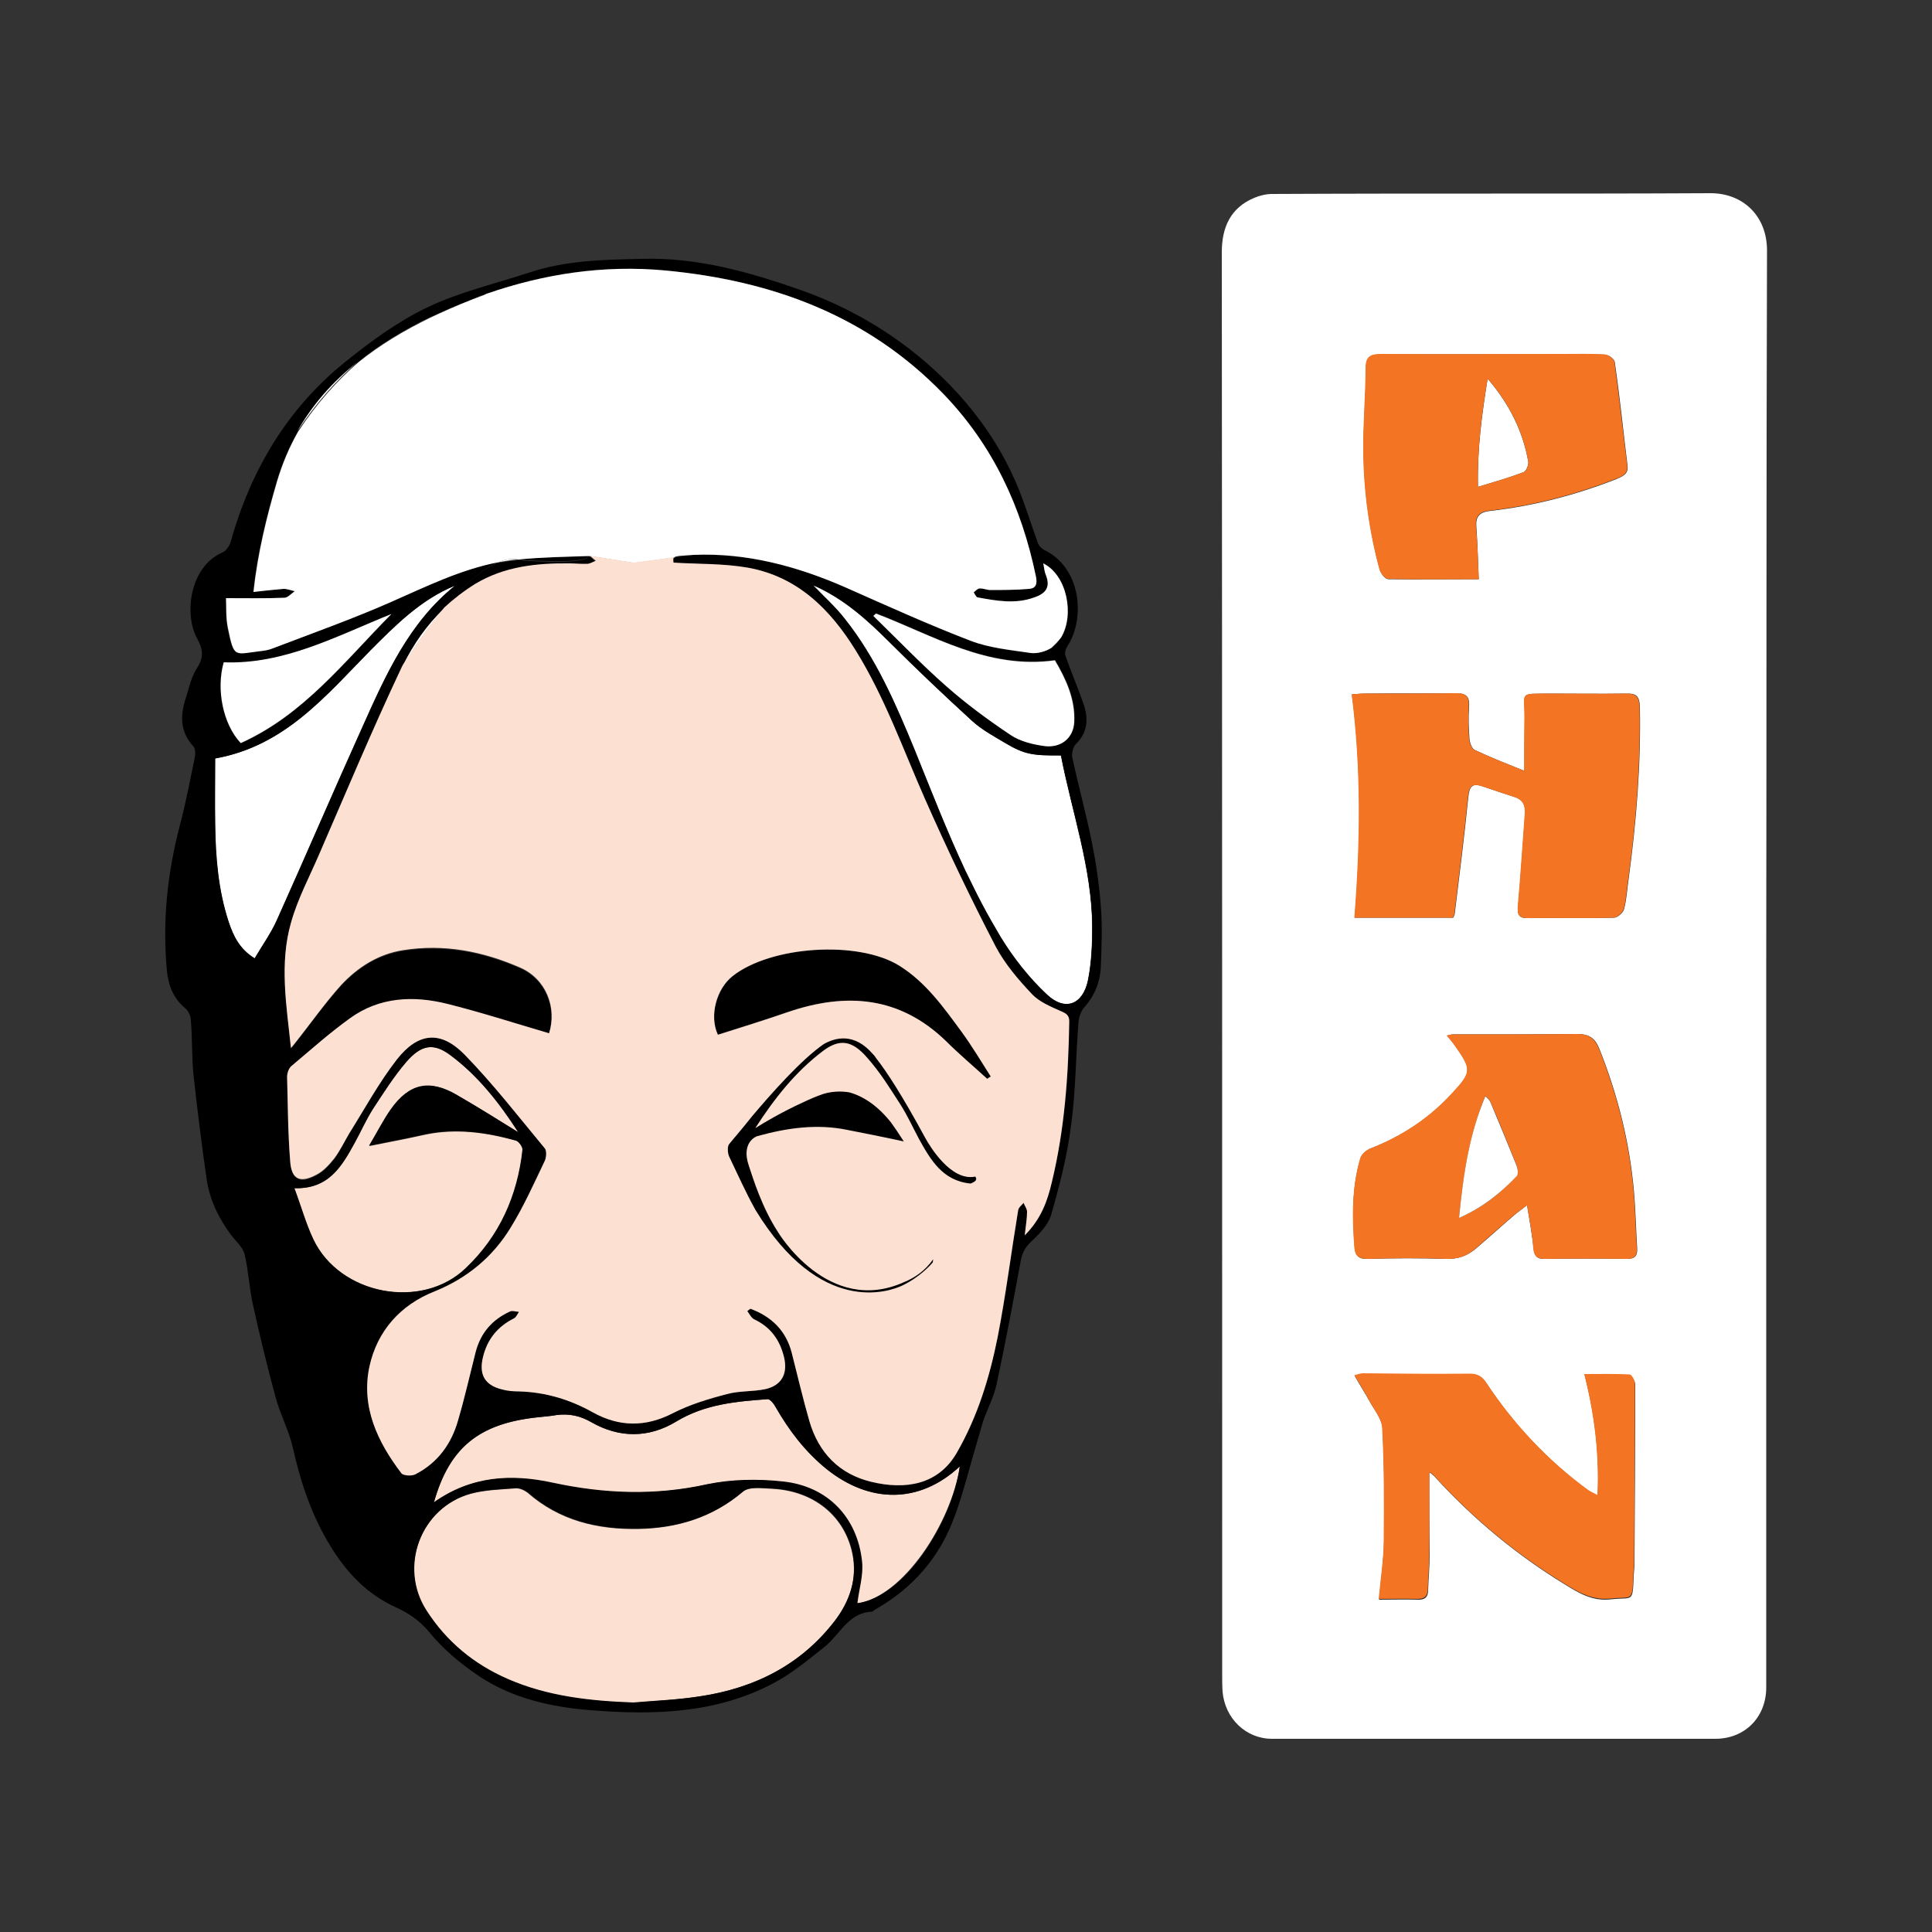 <?xml version="1.0" encoding="utf-8"?>
<!-- Generator: Adobe Illustrator 23.0.0, SVG Export Plug-In . SVG Version: 6.00 Build 0)  -->
<svg version="1.1" id="Layer_1" xmlns="http://www.w3.org/2000/svg" xmlns:xlink="http://www.w3.org/1999/xlink" x="0px" y="0px"
	 viewBox="0 0 50 50" style="enable-background:new 0 0 50 50;" xml:space="preserve">
<rect x="0" y="0" width="50" height="50" fill="#333333" stroke="none"/>
<style type="text/css">
	.st0{fill-rule:evenodd;clip-rule:evenodd;fill:#FFFFFF;}
	.st1{fill-rule:evenodd;clip-rule:evenodd;fill:#F37422;}
	.st2{fill-rule:evenodd;clip-rule:evenodd;fill:#FCE0D2;}
	.st3{fill:none;}
	.st4{fill:#FFFFFF;}
	.st5{fill-rule:evenodd;clip-rule:evenodd;}
</style>
<g>
	<path class="st0" d="M45.71,25.04c0,6.21,0,12.42,0,18.63c0,0.77-0.55,1.33-1.32,1.33c-3.83,0-7.65,0-11.47,0
		c-0.68,0-1.22-0.53-1.28-1.22c-0.01-0.15-0.01-0.3-0.01-0.45c0-12.27,0-24.54-0.01-36.8c0-0.64,0.22-1.15,0.84-1.41
		c0.14-0.06,0.31-0.1,0.46-0.1C36.71,5,40.49,5.02,44.27,5c0.84,0,1.46,0.59,1.46,1.48C45.71,12.67,45.72,18.86,45.71,25.04
		C45.71,25.04,45.71,25.04,45.71,25.04z M39.45,19.95c-0.47-0.19-0.88-0.35-1.28-0.54c-0.08-0.03-0.13-0.19-0.14-0.29
		c-0.02-0.27-0.03-0.55-0.01-0.83c0.02-0.27-0.08-0.35-0.34-0.35c-0.79,0.01-1.58,0-2.36,0.01c-0.1,0-0.2,0.01-0.33,0.02
		c0.25,1.94,0.23,3.85,0.07,5.78c0.88,0,1.71,0,2.55,0c0.02-0.05,0.04-0.08,0.04-0.11c0.12-1,0.25-2,0.35-3.01
		c0.03-0.28,0.1-0.37,0.37-0.28c0.28,0.1,0.56,0.19,0.84,0.28c0.21,0.07,0.27,0.21,0.26,0.42c-0.06,0.79-0.11,1.59-0.18,2.39
		c-0.02,0.2-0.01,0.33,0.25,0.32c0.74-0.01,1.49,0.01,2.23-0.01c0.09,0,0.24-0.13,0.26-0.22c0.07-0.26,0.08-0.52,0.12-0.79
		c0.2-1.48,0.32-2.96,0.29-4.45c-0.01-0.27-0.09-0.35-0.35-0.34c-0.66,0.01-1.32,0-1.98,0c-0.82,0.01-0.64-0.06-0.65,0.66
		C39.45,19.04,39.45,19.48,39.45,19.95z M39.52,31.19c0.07,0.43,0.13,0.77,0.17,1.12c0.02,0.2,0.09,0.28,0.3,0.27
		c0.7-0.01,1.41-0.01,2.11,0c0.22,0,0.28-0.08,0.27-0.28c-0.03-0.48-0.04-0.96-0.08-1.43c-0.11-1.29-0.42-2.53-0.9-3.73
		c-0.11-0.28-0.27-0.38-0.57-0.38c-1.08,0.01-2.15,0.01-3.22,0.01c-0.04,0-0.09,0.02-0.15,0.03c0.08,0.1,0.14,0.17,0.2,0.25
		c0.44,0.63,0.45,0.7-0.08,1.26c-0.58,0.63-1.29,1.1-2.09,1.41c-0.11,0.04-0.24,0.15-0.27,0.26c-0.23,0.75-0.21,1.53-0.15,2.31
		c0.02,0.23,0.12,0.3,0.35,0.29c0.67-0.02,1.34-0.02,2.01,0c0.31,0.01,0.56-0.08,0.78-0.27c0.34-0.29,0.67-0.59,1.01-0.88
		C39.28,31.37,39.37,31.31,39.52,31.19z M38.27,14.99c-0.02-0.48-0.03-0.9-0.06-1.33c-0.03-0.3,0.08-0.41,0.38-0.44
		c1.12-0.13,2.19-0.41,3.24-0.82c0.16-0.07,0.32-0.13,0.29-0.35c-0.11-0.9-0.2-1.79-0.33-2.68c-0.01-0.08-0.16-0.19-0.25-0.19
		c-0.36-0.02-0.73-0.01-1.08-0.01c-1.57,0-3.13,0-4.69,0c-0.26,0-0.41,0.04-0.42,0.36c0,0.72-0.07,1.44-0.06,2.16
		c0.01,1.03,0.15,2.06,0.42,3.06c0.03,0.1,0.14,0.24,0.22,0.24C36.69,15,37.45,14.99,38.27,14.99z M36.99,38.11
		c-0.01,0,0.02,0,0.03,0.01c0.05,0.04,0.1,0.08,0.14,0.13c0.98,1.07,2.09,1.99,3.33,2.75c0.37,0.23,0.73,0.45,1.21,0.39
		c0.56-0.06,0.55,0.1,0.58-0.58c0-0.11,0.02-0.21,0.02-0.32c0.01-1.55,0.02-3.11,0.02-4.66c0-0.08-0.09-0.23-0.14-0.24
		c-0.39-0.02-0.77-0.01-1.17-0.01c0.26,1.03,0.39,2.05,0.34,3.13c-0.12-0.06-0.18-0.09-0.24-0.13c-1.05-0.77-1.93-1.7-2.64-2.78
		c-0.1-0.16-0.21-0.23-0.41-0.23c-0.93,0.01-1.85-0.01-2.78-0.01c-0.07,0-0.13,0.03-0.22,0.05c0.13,0.23,0.26,0.43,0.37,0.63
		c0.13,0.24,0.34,0.48,0.35,0.74c0.05,0.96,0.05,1.93,0.04,2.9c-0.01,0.49-0.08,0.98-0.13,1.52c0.36,0,0.67-0.01,0.99,0
		c0.19,0.01,0.28-0.06,0.28-0.25c0.01-0.31,0.04-0.62,0.04-0.92C36.99,39.52,36.99,38.82,36.99,38.11z"/>
	<path class="st1" d="M39.45,19.95c0-0.48,0-0.91,0-1.34c0.01-0.72-0.17-0.65,0.65-0.66c0.66,0,1.32,0.01,1.98,0
		c0.26,0,0.34,0.08,0.35,0.34c0.03,1.49-0.09,2.98-0.29,4.45c-0.04,0.26-0.05,0.53-0.12,0.79c-0.03,0.09-0.17,0.22-0.26,0.22
		c-0.74,0.02-1.49,0-2.23,0.01c-0.25,0-0.26-0.12-0.25-0.32c0.07-0.79,0.12-1.59,0.18-2.39c0.01-0.21-0.05-0.35-0.26-0.42
		c-0.28-0.09-0.56-0.19-0.84-0.28c-0.27-0.09-0.34,0-0.37,0.28c-0.1,1-0.23,2.01-0.35,3.01c0,0.03-0.02,0.06-0.04,0.11
		c-0.83,0-1.67,0-2.55,0c0.15-1.93,0.18-3.83-0.07-5.78c0.13-0.01,0.23-0.02,0.33-0.02c0.78,0,1.57,0,2.36-0.01
		c0.26-0.01,0.36,0.08,0.34,0.35c-0.02,0.27-0.01,0.55,0.01,0.83c0.01,0.1,0.06,0.26,0.14,0.29C38.57,19.6,38.98,19.76,39.45,19.95z
		"/>
	<path class="st1" d="M39.52,31.19c-0.16,0.12-0.24,0.18-0.32,0.24c-0.34,0.29-0.67,0.58-1.01,0.88c-0.22,0.2-0.47,0.28-0.78,0.27
		c-0.67-0.03-1.34-0.02-2.01,0c-0.23,0-0.33-0.07-0.35-0.29c-0.06-0.78-0.07-1.55,0.15-2.31c0.03-0.11,0.16-0.22,0.27-0.26
		c0.81-0.32,1.51-0.78,2.09-1.41c0.53-0.57,0.53-0.63,0.08-1.26c-0.05-0.08-0.12-0.15-0.2-0.25c0.06-0.01,0.1-0.03,0.15-0.03
		c1.08,0,2.15,0,3.22-0.01c0.29,0,0.45,0.09,0.57,0.38c0.48,1.2,0.79,2.44,0.9,3.73c0.04,0.47,0.05,0.96,0.08,1.43
		c0.01,0.2-0.05,0.28-0.27,0.28c-0.7-0.01-1.41-0.01-2.11,0c-0.2,0-0.28-0.07-0.3-0.27C39.66,31.96,39.59,31.62,39.52,31.19z
		 M37.76,31.52c0.63-0.28,1.09-0.65,1.49-1.09c0.05-0.05,0.03-0.19,0-0.27c-0.22-0.55-0.44-1.1-0.68-1.65
		c-0.02-0.05-0.07-0.08-0.13-0.15C38.02,29.38,37.87,30.4,37.76,31.52z"/>
	<path class="st1" d="M36.99,38.11c0,0.71,0,1.41,0,2.1c0,0.31-0.03,0.62-0.04,0.92c-0.01,0.19-0.09,0.25-0.28,0.25
		c-0.32-0.01-0.63,0-0.99,0c0.05-0.54,0.13-1.03,0.13-1.52c0.01-0.97,0.01-1.94-0.04-2.9c-0.01-0.25-0.22-0.49-0.35-0.74
		c-0.11-0.21-0.23-0.4-0.37-0.63c0.09-0.02,0.16-0.05,0.22-0.05c0.92,0.01,1.85,0.02,2.78,0.01c0.2,0,0.31,0.08,0.41,0.23
		c0.72,1.08,1.59,2.01,2.64,2.78c0.06,0.04,0.13,0.07,0.24,0.13c0.05-1.08-0.08-2.1-0.34-3.13c0.4,0,0.79-0.01,1.17,0.01
		c0.06,0,0.14,0.15,0.14,0.24c0,1.55-0.01,3.11-0.02,4.66c0,0.11-0.02,0.21-0.02,0.32c-0.03,0.68-0.03,0.52-0.58,0.58
		c-0.48,0.05-0.84-0.16-1.21-0.39c-1.24-0.76-2.35-1.68-3.33-2.75c-0.04-0.05-0.09-0.09-0.14-0.13
		C37.01,38.11,36.99,38.11,36.99,38.11z"/>
	<path class="st0" d="M37.76,31.52c0.11-1.13,0.26-2.15,0.68-3.15c0.06,0.06,0.11,0.1,0.13,0.15c0.23,0.55,0.46,1.1,0.68,1.65
		c0.03,0.08,0.05,0.22,0,0.27C38.84,30.87,38.39,31.24,37.76,31.52z"/>
	<path class="st0" d="M38.5,9.8c0.58,0.68,0.91,1.37,1.05,2.14c0.02,0.08-0.05,0.25-0.12,0.28c-0.37,0.14-0.75,0.25-1.18,0.38
		C38.23,11.62,38.35,10.74,38.5,9.8z"/>
	<path class="st2" d="M16.38,44.07c-1.12-0.04-2.22-0.16-3.25-0.61c-0.87-0.38-1.58-0.96-2.1-1.77c-0.73-1.13-0.15-2.67,1.15-3.03
		c0.37-0.1,0.77-0.11,1.16-0.14c0.1-0.01,0.23,0.05,0.31,0.11c0.83,0.73,1.82,0.96,2.88,0.94c0.99-0.02,1.9-0.29,2.69-0.96
		c0.16-0.14,0.5-0.09,0.75-0.08c1.08,0.05,1.89,0.7,2.09,1.69c0.13,0.64-0.07,1.22-0.45,1.72c-0.88,1.15-2.09,1.75-3.49,1.96
		C17.54,43.99,16.96,44.02,16.38,44.07z"/>
	<path class="st0" d="M27.45,19.55c0.29,1.49,0.8,2.91,0.81,4.43c0,0.46-0.02,0.93-0.11,1.38c-0.13,0.63-0.59,0.81-1.06,0.37
		c-0.46-0.43-0.87-0.95-1.2-1.49c-0.92-1.52-1.55-3.19-2.22-4.83c-0.49-1.19-1-2.38-1.81-3.4c-0.24-0.31-0.54-0.58-0.82-0.87
		c0.78,0.34,1.39,0.89,1.98,1.48c0.69,0.69,1.41,1.37,2.13,2.03c0.25,0.23,0.57,0.4,0.87,0.58C26.5,19.52,26.71,19.56,27.45,19.55z"
		/>
	<path class="st2" d="M11.23,38.88c0.4-1.42,1.17-2.04,2.68-2.2c0.17-0.02,0.34-0.03,0.5-0.06c0.32-0.04,0.61,0.02,0.9,0.19
		c0.72,0.41,1.48,0.41,2.19-0.02c0.74-0.45,1.55-0.52,2.37-0.58c0.06,0,0.16,0.12,0.2,0.2c0.35,0.61,0.76,1.15,1.31,1.6
		c1.13,0.91,2.42,0.91,3.46-0.06c-0.22,1.45-1.46,3.38-2.67,3.55c0.04-0.36,0.16-0.73,0.12-1.08c-0.12-1.14-0.89-1.95-2.05-2.07
		c-0.64-0.07-1.32-0.06-1.95,0.07c-1.35,0.3-2.67,0.25-4.01-0.04C13.24,38.15,12.2,38.2,11.23,38.88z"/>
	<path class="st2" d="M13.42,29.31c-0.52-0.32-1.04-0.65-1.58-0.96c-0.71-0.42-1.24-0.31-1.72,0.37c-0.19,0.27-0.34,0.57-0.56,0.94
		c0.56-0.11,1.02-0.2,1.47-0.3c0.79-0.16,1.56-0.05,2.32,0.16c0.08,0.02,0.19,0.17,0.18,0.25c-0.13,1.18-0.59,2.22-1.46,3.05
		c-1.16,1.1-3.29,0.7-3.97-0.75c-0.19-0.4-0.31-0.84-0.49-1.32c0.89,0.03,1.23-0.57,1.56-1.17c0.16-0.29,0.3-0.61,0.48-0.89
		c0.27-0.41,0.54-0.84,0.86-1.21c0.39-0.45,0.71-0.49,1.13-0.18C12.38,27.84,12.93,28.55,13.42,29.31z"/>
	<path class="st0" d="M11.77,15.16c-1.19,0.96-1.79,2.31-2.39,3.65c-0.75,1.66-1.47,3.34-2.22,5.01c-0.15,0.34-0.38,0.65-0.57,0.98
		c-0.39-0.24-0.55-0.58-0.67-0.94c-0.27-0.82-0.34-1.68-0.35-2.53c-0.01-0.57,0-1.14,0-1.7c1.8-0.32,2.86-1.62,4.01-2.79
		C10.23,16.18,10.89,15.52,11.77,15.16z"/>
	<path class="st3" d="M12.08,32.81c0.86-0.82,1.32-1.87,1.46-3.05c0.01-0.08-0.1-0.23-0.18-0.25c-0.76-0.21-1.53-0.32-2.32-0.16
		c-0.46,0.09-0.92,0.18-1.47,0.3c0.22-0.37,0.36-0.67,0.56-0.94c0.49-0.68,1.01-0.79,1.72-0.37c0.53,0.31,1.05,0.64,1.58,0.96
		c-0.49-0.76-1.04-1.46-1.76-2c-0.42-0.31-0.74-0.27-1.13,0.18c-0.33,0.37-0.59,0.79-0.86,1.21c-0.18,0.28-0.32,0.59-0.48,0.89
		c-0.33,0.6-0.67,1.2-1.56,1.17c0.18,0.48,0.3,0.92,0.49,1.32C8.79,33.51,10.92,33.92,12.08,32.81z"/>
	<path class="st3" d="M19.96,38.53c-0.26-0.01-0.6-0.06-0.75,0.08c-0.78,0.67-1.69,0.94-2.69,0.96c-1.06,0.02-2.06-0.21-2.88-0.94
		c-0.08-0.07-0.21-0.12-0.31-0.11c-0.39,0.03-0.79,0.04-1.16,0.14c-1.3,0.36-1.88,1.9-1.15,3.03c0.52,0.81,1.23,1.38,2.1,1.77
		c1.03,0.45,2.13,0.57,3.25,0.61c0.58-0.05,1.16-0.08,1.73-0.16c1.41-0.21,2.61-0.81,3.49-1.96c0.39-0.5,0.59-1.08,0.45-1.72
		C21.85,39.23,21.04,38.57,19.96,38.53z"/>
	<path class="st3" d="M21.4,38.01c-0.56-0.45-0.97-0.99-1.31-1.6c-0.05-0.08-0.14-0.2-0.2-0.2c-0.82,0.06-1.63,0.13-2.37,0.58
		c-0.71,0.43-1.47,0.43-2.19,0.02c-0.29-0.17-0.58-0.23-0.9-0.19c-0.17,0.02-0.34,0.04-0.5,0.06c-1.51,0.16-2.28,0.78-2.68,2.2
		c0.97-0.68,2.01-0.74,3.07-0.51c1.34,0.29,2.66,0.33,4.01,0.04c0.63-0.14,1.31-0.14,1.95-0.07c1.16,0.12,1.93,0.93,2.05,2.07
		c0.04,0.35-0.08,0.72-0.12,1.08c1.22-0.17,2.45-2.09,2.67-3.55C23.82,38.92,22.53,38.92,21.4,38.01z"/>
	<path class="st3" d="M20.37,26.19c1.5-0.51,2.89-0.4,4.08,0.75c0.35,0.34,0.72,0.65,1.07,0.98c0.03-0.02,0.06-0.04,0.09-0.06
		c-0.25-0.38-0.48-0.78-0.75-1.15c-0.47-0.64-0.93-1.29-1.62-1.72c-1.07-0.67-3.31-0.51-4.31,0.27c-0.42,0.33-0.61,1.03-0.41,1.52
		C19.16,26.59,19.77,26.39,20.37,26.19z"/>
	<path class="st3" d="M24.21,30.09c-0.12-0.17-0.23-0.36-0.34-0.53c-0.45-0.71-0.84-1.47-1.36-2.13c-0.55-0.71-1.15-0.73-1.78-0.08
		c-0.7,0.74-1.34,1.55-1.99,2.33c-0.06,0.08-0.09,0.24-0.06,0.34c0.14,0.42,0.29,0.84,0.48,1.23c0.47,0.93,1.12,1.68,2.12,2.07
		c1.07,0.41,2.05,0.3,2.94-0.44c0.25-0.21,0.42-0.52,0.63-0.78c-0.03-0.02-0.07-0.05-0.1-0.07c-0.04,0.05-0.09,0.1-0.12,0.16
		c-0.75,1.36-2.75,1.66-3.89,0.6c-0.88-0.82-1.31-1.87-1.61-3c-0.02-0.06,0.1-0.2,0.17-0.22c0.73-0.2,1.46-0.34,2.22-0.21
		c0.52,0.09,1.04,0.19,1.57,0.29c0.03-0.02,0.05-0.05,0.08-0.07c-0.25-0.37-0.47-0.77-0.76-1.1c-0.35-0.4-0.78-0.46-1.27-0.23
		c-0.16,0.07-0.31,0.17-0.47,0.27c-0.46,0.28-0.91,0.57-1.37,0.85c0.26-0.41,0.55-0.79,0.86-1.14c0.25-0.28,0.52-0.55,0.81-0.8
		c0.48-0.42,0.84-0.43,1.26,0.05c0.38,0.44,0.7,0.95,1.02,1.44c0.25,0.39,0.44,0.82,0.69,1.21c0.35,0.54,0.77,0.69,1.32,0.55
		c0.01-0.03,0.03-0.06,0.04-0.09c-0.07-0.02-0.15-0.07-0.22-0.07C24.72,30.52,24.43,30.39,24.21,30.09z"/>
	<path class="st3" d="M25.4,23.37c0,0-0.02-0.03-0.42-0.84C25.12,22.82,25.25,23.1,25.4,23.37z"/>
	<path d="M10.13,15.89c-1.41,0.56-2.76,1.31-4.34,1.25c-0.2,0.7-0.02,1.6,0.44,2.09C7.85,18.51,8.92,17.12,10.13,15.89z"/>
	<path class="st4" d="M26.02,19.24c-0.3-0.18-0.61-0.35-0.87-0.58c-0.73-0.66-1.44-1.34-2.13-2.03c-0.59-0.59-1.2-1.15-1.98-1.48
		c0.28,0.29,0.57,0.56,0.82,0.87c0.81,1.02,1.32,2.2,1.81,3.4c0.43,1.04,0.84,2.1,1.31,3.12c0.4,0.81,0.41,0.84,0.42,0.84l0,0l0,0
		l0,0c0.15,0.29,0.32,0.58,0.49,0.87c0.33,0.54,0.74,1.06,1.2,1.49c0.47,0.44,0.93,0.26,1.06-0.37c0.09-0.45,0.11-0.92,0.11-1.38
		c-0.01-1.52-0.52-2.94-0.81-4.43C26.71,19.56,26.5,19.52,26.02,19.24z"/>
	<path class="st4" d="M9.58,16.84C8.43,18,7.37,19.31,5.57,19.63c0,0.56-0.01,1.13,0,1.7c0.01,0.86,0.08,1.71,0.35,2.53
		c0.12,0.36,0.28,0.7,0.67,0.94c0.2-0.33,0.42-0.64,0.57-0.98c0.75-1.66,1.47-3.34,2.22-5.01c0.6-1.34,1.2-2.69,2.39-3.65
		C10.89,15.52,10.23,16.18,9.58,16.84z"/>
	<polygon points="26.01,11.91 26.01,11.91 26.01,11.91 	"/>
	<path d="M11.49,15.74c0.24-0.23,0.5-0.44,0.8-0.61c0.75-0.46,1.59-0.55,2.44-0.53c0.16,0,0.32,0.02,0.48,0.01
		c0.07,0,0.14-0.05,0.2-0.08c-0.06-0.04-0.11-0.12-0.17-0.13l-0.02,0c-0.06,0.24-1.8,0.1-1.8,0.1c-0.01,0-0.02,0-0.03,0
		c-0.1,0.01-0.21,0.02-0.31,0.04c-0.07,0.01-0.13,0.02-0.2,0.03C12.45,14.73,11.97,15.17,11.49,15.74z"/>
	<path d="M12.16,7.76c-0.68,0.25-1.79,0.65-2.91,1.61c0.56-0.45,1.19-0.83,1.87-1.16C11.47,8.05,11.81,7.9,12.16,7.76z"/>
	<path d="M15.22,14.39c-0.61,0.03-1.22,0.03-1.83,0.09c0.01,0,0.02,0,0.03,0C13.42,14.48,15.16,14.62,15.22,14.39z"/>
	<path d="M12.52,7.62c-0.01,0-0.02,0.01-0.02,0.01c0.02-0.01,0.05-0.02,0.07-0.03C12.56,7.61,12.54,7.62,12.52,7.62z"/>
	<path d="M15.22,14.39l0.02,0C15.24,14.39,15.23,14.39,15.22,14.39z"/>
	<path d="M17.43,14.42l0.49-0.07c-0.09,0-0.19,0.01-0.28,0.02C17.51,14.38,17.45,14.39,17.43,14.42z"/>
	<path d="M28.49,23.47c-0.04-0.56-0.12-1.11-0.23-1.66c-0.15-0.74-0.35-1.47-0.51-2.21c-0.02-0.1,0.02-0.27,0.09-0.34
		c0.31-0.3,0.33-0.65,0.21-1.02c-0.15-0.43-0.33-0.85-0.48-1.28c-0.02-0.06,0.01-0.17,0.05-0.23c0.47-0.71,0.37-2.02-0.58-2.49
		c-0.07-0.03-0.14-0.1-0.17-0.16c-0.13-0.36-0.25-0.73-0.38-1.09c-0.13-0.37-0.29-0.73-0.47-1.07c0,0,0,0,0,0
		c-0.38-0.72-0.87-1.37-1.43-1.95c-1.07-1.1-2.36-1.92-3.8-2.44c-1.36-0.48-2.74-0.88-4.21-0.83c-0.97,0.02-1.94,0.04-2.87,0.35
		c-0.88,0.29-1.8,0.5-2.64,0.9c-0.76,0.36-1.47,0.88-2.14,1.42c-1.5,1.21-2.44,2.8-2.96,4.65c-0.03,0.11-0.12,0.24-0.22,0.28
		c-0.84,0.37-1,1.6-0.64,2.24c0.14,0.26,0.17,0.46,0,0.73c-0.14,0.21-0.21,0.48-0.28,0.73C4.67,18.45,4.63,18.91,5,19.31
		c0.06,0.06,0.06,0.2,0.04,0.3c-0.12,0.58-0.23,1.16-0.38,1.73c-0.33,1.25-0.46,2.51-0.34,3.79c0.04,0.38,0.17,0.71,0.47,0.96
		c0.09,0.07,0.15,0.21,0.15,0.33c0.04,0.47,0.02,0.95,0.07,1.42c0.1,0.9,0.21,1.8,0.34,2.69c0.08,0.53,0.31,1,0.63,1.43
		c0.12,0.16,0.3,0.31,0.35,0.5c0.1,0.42,0.12,0.86,0.21,1.28c0.18,0.82,0.38,1.64,0.6,2.45c0.12,0.43,0.34,0.84,0.44,1.28
		c0.2,0.9,0.49,1.76,0.97,2.54c0.42,0.69,0.95,1.25,1.7,1.59c0.33,0.15,0.61,0.34,0.86,0.64c0.35,0.43,0.8,0.81,1.26,1.12
		c0.87,0.59,1.89,0.82,2.92,0.9c1.61,0.13,3.23,0.09,4.71-0.69c0.48-0.25,0.91-0.61,1.34-0.95c0.4-0.32,0.61-0.88,1.22-0.91
		c0.03,0,0.05-0.03,0.08-0.05c0.99-0.56,1.69-1.37,2.07-2.43c0.23-0.62,0.38-1.26,0.57-1.89c0.06-0.19,0.11-0.39,0.17-0.58
		c0.11-0.31,0.27-0.61,0.34-0.93c0.23-1.07,0.43-2.14,0.63-3.22c0.04-0.19,0.11-0.33,0.26-0.47c0.21-0.2,0.44-0.43,0.52-0.69
		c0.22-0.76,0.42-1.54,0.52-2.33c0.12-0.88,0.12-1.77,0.19-2.65c0.01-0.14,0.06-0.3,0.15-0.4c0.28-0.31,0.42-0.68,0.43-1.09
		C28.51,24.49,28.53,23.97,28.49,23.47z M27.81,18.68c-0.02,0.4-0.33,0.68-0.76,0.62c-0.31-0.04-0.64-0.12-0.89-0.29
		c-0.58-0.38-1.14-0.8-1.66-1.26c-0.66-0.58-1.26-1.21-1.89-1.82c0.02-0.02,0.05-0.04,0.07-0.06c1.48,0.57,2.88,1.45,4.63,1.21
		C27.58,17.54,27.84,18.07,27.81,18.68z M5.79,17.15c1.58,0.05,2.93-0.69,4.34-1.25c-1.21,1.22-2.27,2.61-3.9,3.34
		C5.77,18.75,5.59,17.84,5.79,17.15z M6.59,24.8c-0.39-0.24-0.55-0.58-0.67-0.94c-0.27-0.82-0.34-1.68-0.35-2.53
		c-0.01-0.57,0-1.14,0-1.7c1.8-0.32,2.86-1.62,4.01-2.79c0.66-0.66,1.31-1.32,2.19-1.68c-1.19,0.96-1.79,2.31-2.39,3.65
		c-0.75,1.66-1.47,3.34-2.22,5.01C7.01,24.15,6.79,24.46,6.59,24.8z M8.11,32.07c-0.19-0.4-0.31-0.84-0.49-1.32
		c0.89,0.03,1.23-0.57,1.56-1.17c0.16-0.29,0.3-0.61,0.48-0.89c0.27-0.41,0.54-0.84,0.86-1.21c0.39-0.45,0.71-0.49,1.13-0.18
		c0.72,0.54,1.27,1.24,1.76,2c-0.52-0.32-1.04-0.65-1.58-0.96c-0.71-0.42-1.24-0.31-1.72,0.37c-0.19,0.27-0.34,0.57-0.56,0.94
		c0.56-0.11,1.02-0.2,1.47-0.3c0.79-0.16,1.56-0.05,2.32,0.16c0.08,0.02,0.19,0.17,0.18,0.25c-0.13,1.18-0.59,2.22-1.46,3.05
		C10.92,33.92,8.79,33.51,8.11,32.07z M21.61,41.94c-0.88,1.15-2.09,1.75-3.49,1.96c-0.57,0.09-1.15,0.11-1.73,0.16
		c-1.12-0.04-2.22-0.16-3.25-0.61c-0.87-0.38-1.58-0.96-2.1-1.77c-0.73-1.13-0.15-2.67,1.15-3.03c0.37-0.1,0.77-0.11,1.16-0.14
		c0.1-0.01,0.23,0.05,0.31,0.11c0.83,0.73,1.82,0.96,2.88,0.94c0.99-0.02,1.9-0.29,2.69-0.96c0.16-0.14,0.5-0.09,0.75-0.08
		c1.08,0.05,1.89,0.7,2.09,1.69C22.19,40.86,21.99,41.44,21.61,41.94z M22.19,41.49c0.04-0.36,0.16-0.73,0.12-1.08
		c-0.12-1.14-0.89-1.95-2.05-2.07c-0.64-0.07-1.32-0.06-1.95,0.07c-1.35,0.3-2.67,0.25-4.01-0.04c-1.06-0.23-2.1-0.18-3.07,0.51
		c0.4-1.42,1.17-2.04,2.68-2.2c0.17-0.02,0.34-0.03,0.5-0.06c0.32-0.04,0.61,0.02,0.9,0.19c0.72,0.41,1.48,0.41,2.19-0.02
		c0.74-0.45,1.55-0.52,2.37-0.58c0.06,0,0.16,0.12,0.2,0.2c0.35,0.61,0.76,1.15,1.31,1.6c1.13,0.91,2.42,0.91,3.46-0.06
		C24.64,39.4,23.41,41.33,22.19,41.49z M27.22,30.6c-0.12,0.48-0.27,0.94-0.7,1.37c0.03-0.26,0.06-0.43,0.06-0.61
		c0-0.07-0.06-0.15-0.09-0.23c-0.05,0.06-0.13,0.12-0.14,0.19c-0.18,1.09-0.31,2.2-0.53,3.28c-0.21,1.04-0.51,2.06-1.06,3
		c-0.48,0.83-1.33,0.97-2.21,0.75c-0.83-0.2-1.36-0.75-1.6-1.56c-0.17-0.59-0.31-1.18-0.46-1.78c-0.15-0.58-0.52-0.94-1.07-1.14
		c-0.03,0.02-0.05,0.04-0.08,0.06c0.06,0.07,0.1,0.18,0.17,0.21c0.42,0.2,0.66,0.54,0.78,0.98c0.11,0.42-0.05,0.74-0.48,0.83
		c-0.33,0.07-0.68,0.04-1,0.13c-0.47,0.13-0.96,0.27-1.39,0.49c-0.72,0.37-1.4,0.36-2.08-0.02c-0.59-0.33-1.22-0.52-1.9-0.54
		c-0.15-0.01-0.3-0.02-0.44-0.05c-0.46-0.11-0.61-0.39-0.5-0.84c0.11-0.46,0.38-0.79,0.8-1c0.06-0.03,0.09-0.11,0.13-0.17
		c-0.08-0.01-0.17-0.04-0.23-0.01c-0.45,0.21-0.76,0.55-0.89,1.05c-0.15,0.58-0.28,1.17-0.45,1.75c-0.18,0.62-0.53,1.13-1.12,1.42
		c-0.09,0.05-0.3,0.04-0.35-0.03c-0.62-0.82-1.05-1.73-0.83-2.76c0.19-0.92,0.8-1.6,1.69-1.95c0.84-0.34,1.49-0.88,1.96-1.64
		c0.34-0.55,0.6-1.16,0.89-1.74c0.04-0.09,0.06-0.25,0-0.32c-0.68-0.82-1.33-1.67-2.08-2.43c-0.62-0.63-1.2-0.58-1.75,0.13
		c-0.46,0.6-0.82,1.27-1.23,1.91C8.9,29.57,8.8,29.8,8.65,30c-0.13,0.16-0.28,0.33-0.46,0.42c-0.42,0.23-0.64,0.12-0.68-0.35
		c-0.05-0.72-0.06-1.45-0.08-2.18c0-0.09,0.04-0.22,0.11-0.28c0.5-0.42,0.99-0.86,1.52-1.24c0.77-0.54,1.64-0.59,2.52-0.37
		c0.88,0.22,1.74,0.5,2.63,0.76c0.2-0.67-0.09-1.41-0.75-1.7c-0.96-0.42-1.97-0.62-3.03-0.45c-0.64,0.1-1.17,0.44-1.6,0.9
		c-0.43,0.47-0.8,1-1.2,1.51c-0.02,0.03-0.05,0.06-0.1,0.12c-0.11-1.11-0.3-2.19,0-3.24c0.17-0.6,0.47-1.17,0.72-1.75
		c0.7-1.61,1.38-3.24,2.13-4.83c0.02-0.03,0.03-0.06,0.05-0.1c0.27-0.55,0.62-1.06,1.07-1.48c0.48-0.58,0.96-1.01,1.39-1.19
		c-0.98,0.18-1.87,0.62-2.78,1.03c-1,0.44-2.04,0.81-3.06,1.2c-0.1,0.04-0.2,0.06-0.31,0.07c-0.68,0.08-0.69,0.2-0.85-0.59
		c-0.05-0.27-0.03-0.56-0.05-0.78c0.53,0,1.02,0.01,1.51-0.01c0.09,0,0.18-0.11,0.27-0.17c-0.1-0.02-0.19-0.07-0.29-0.06
		c-0.25,0.01-0.49,0.05-0.78,0.08c0.11-1.01,0.34-1.94,0.61-2.86c0.14-0.47,0.32-0.89,0.54-1.28c0.4-0.71,0.94-1.3,1.56-1.8
		c1.11-0.96,2.22-1.36,2.91-1.61c0.11-0.04,0.23-0.09,0.34-0.13c0.01,0,0.02-0.01,0.02-0.01c0.02-0.01,0.03-0.01,0.05-0.02
		c0.01,0,0.01,0,0.02-0.01c1.48-0.52,3.02-0.75,4.62-0.6c2.75,0.26,5.24,1.16,7.2,3.2c1.28,1.32,2.02,2.92,2.39,4.72
		c0.04,0.19,0,0.3-0.18,0.32c-0.33,0.02-0.67,0.02-1,0.03c-0.09,0-0.19-0.04-0.28-0.04c-0.05,0-0.1,0.07-0.15,0.1
		c0.03,0.04,0.06,0.12,0.1,0.13c0.49,0.09,0.98,0.18,1.47,0c0.29-0.1,0.42-0.26,0.3-0.57c-0.04-0.09-0.04-0.2-0.07-0.31
		c0.62,0.31,0.82,1.35,0.46,1.92c-0.06,0.1-0.14,0.19-0.24,0.26c-0.15,0.1-0.37,0.16-0.54,0.14c-0.53-0.07-1.08-0.13-1.57-0.32
		c-1.08-0.41-2.14-0.9-3.21-1.37c-1.27-0.56-2.58-0.9-3.97-0.85c0,0,0,0,0,0l-0.49,0.07c-0.02,0.03-0.01,0.07-0.01,0.14
		c0.65,0.04,1.3,0.03,1.92,0.13c1.29,0.22,2.14,1.08,2.8,2.15c0.75,1.21,1.22,2.55,1.79,3.84c0.57,1.29,1.18,2.56,1.83,3.82
		c0.23,0.45,0.58,0.85,0.94,1.23c0.19,0.2,0.49,0.32,0.75,0.44c0.14,0.06,0.22,0.11,0.22,0.28C27.65,27.85,27.55,29.24,27.22,30.6z
		 M28.16,25.37c-0.13,0.63-0.59,0.81-1.06,0.37c-0.46-0.43-0.87-0.95-1.2-1.49c-0.17-0.29-0.34-0.58-0.49-0.87
		c-0.15-0.28-0.28-0.56-0.42-0.84c-0.48-1.02-0.89-2.08-1.31-3.12c-0.49-1.19-1-2.38-1.81-3.4c-0.24-0.31-0.54-0.58-0.82-0.87
		c0.78,0.34,1.39,0.89,1.98,1.48c0.69,0.69,1.41,1.37,2.13,2.03c0.25,0.23,0.57,0.4,0.87,0.58c0.48,0.28,0.69,0.32,1.43,0.31
		c0.29,1.49,0.8,2.91,0.81,4.43C28.27,24.44,28.25,24.92,28.16,25.37z"/>
	<path class="st4" d="M12.16,7.76c0.13-0.05,0.25-0.09,0.34-0.13C12.39,7.67,12.27,7.72,12.16,7.76z"/>
	<path class="st4" d="M12.57,7.61c0.01,0,0.01,0,0.02-0.01C12.59,7.6,12.58,7.6,12.57,7.61z"/>
	<path class="st4" d="M13.39,14.48c-0.16-0.03-0.33,0-0.51,0.07c0.07-0.01,0.13-0.02,0.2-0.03C13.18,14.5,13.29,14.49,13.39,14.48z"
		/>
	<path class="st4" d="M27.45,16.49c-0.09,0.11-0.19,0.2-0.24,0.26C27.31,16.68,27.39,16.59,27.45,16.49z"/>
	<path class="st4" d="M9.25,9.37c-0.63,0.5-1.16,1.09-1.56,1.8C8.18,10.42,8.72,9.83,9.25,9.37z"/>
	<path class="st4" d="M21.9,15.21c1.06,0.47,2.12,0.95,3.21,1.37c0.49,0.19,1.04,0.24,1.57,0.32c0.17,0.02,0.39-0.04,0.54-0.14
		c0.05-0.06,0.15-0.15,0.24-0.26c0.35-0.58,0.16-1.61-0.46-1.92c0.02,0.11,0.03,0.22,0.07,0.31c0.12,0.31-0.01,0.47-0.3,0.57
		c-0.49,0.18-0.98,0.09-1.47,0c-0.04-0.01-0.07-0.08-0.1-0.13c0.05-0.04,0.1-0.1,0.15-0.1c0.09-0.01,0.19,0.04,0.28,0.04
		c0.33,0,0.67,0,1-0.03c0.18-0.01,0.22-0.13,0.18-0.32c-0.37-1.79-1.11-3.39-2.39-4.72c-1.97-2.04-4.45-2.94-7.2-3.2
		c-1.6-0.15-3.14,0.09-4.62,0.6c-0.01,0-0.01,0-0.02,0.01c-0.02,0.01-0.05,0.02-0.07,0.03c-0.1,0.04-0.21,0.08-0.34,0.13
		c-0.35,0.14-0.69,0.29-1.03,0.45c-0.68,0.33-1.31,0.71-1.87,1.16c-0.53,0.46-1.07,1.05-1.56,1.8c-0.22,0.39-0.4,0.81-0.54,1.28
		c-0.27,0.92-0.5,1.85-0.61,2.86c0.28-0.03,0.53-0.06,0.78-0.08c0.1,0,0.19,0.04,0.29,0.06c-0.09,0.06-0.18,0.17-0.27,0.17
		c-0.49,0.02-0.98,0.01-1.51,0.01c0.01,0.22-0.01,0.5,0.05,0.78c0.16,0.79,0.17,0.67,0.85,0.59c0.1-0.01,0.21-0.03,0.31-0.07
		c1.02-0.39,2.06-0.76,3.06-1.2c0.91-0.4,1.8-0.84,2.78-1.03c0.18-0.08,0.36-0.1,0.51-0.07c0.61-0.06,1.22-0.07,1.83-0.09
		c0.01,0,0.02,0,0.02,0l1.15,0.18l1.04-0.14c0.02-0.03,0.08-0.04,0.22-0.05c0.09-0.01,0.19-0.01,0.28-0.02l0,0h0
		C19.31,14.3,20.63,14.65,21.9,15.21z"/>
	<path class="st4" d="M10.43,17.22c0.34-0.54,0.7-1.05,1.07-1.48C11.05,16.17,10.7,16.67,10.43,17.22z"/>
	<path class="st4" d="M22.67,15.88c-0.02,0.02-0.05,0.04-0.07,0.06c0.63,0.61,1.24,1.25,1.89,1.82c0.52,0.46,1.08,0.87,1.66,1.26
		c0.25,0.17,0.59,0.25,0.89,0.29c0.43,0.05,0.74-0.22,0.76-0.62c0.03-0.61-0.23-1.14-0.5-1.6C25.55,17.33,24.15,16.44,22.67,15.88z"
		/>
	<path class="st0" d="M10.13,15.89c-1.21,1.22-2.27,2.61-3.9,3.34c-0.46-0.49-0.64-1.39-0.44-2.09C7.36,17.2,8.71,16.46,10.13,15.89
		z"/>
	<path class="st5" d="M25.53,27.92c-0.36-0.33-0.73-0.64-1.07-0.98c-1.2-1.16-2.58-1.26-4.08-0.75c-0.61,0.21-1.22,0.4-1.82,0.59
		c-0.2-0.49-0.01-1.19,0.41-1.52c0.99-0.78,3.24-0.93,4.31-0.27c0.69,0.43,1.15,1.08,1.62,1.72c0.27,0.37,0.5,0.76,0.75,1.15
		C25.59,27.88,25.56,27.9,25.53,27.92z"/>
	<path class="st5" d="M25.27,30.67c-0.55,0.14-0.97-0.01-1.32-0.55c-0.25-0.39-0.44-0.82-0.69-1.21c-0.32-0.49-0.64-1-1.02-1.44
		c-0.41-0.48-0.77-0.47-1.26-0.05c-0.29,0.25-0.56,0.52-0.81,0.8c-0.31,0.35-0.6,0.73-0.86,1.14c0.46-0.29,0.91-0.57,1.37-0.85
		c0.15-0.09,0.3-0.19,0.47-0.27c0.49-0.22,0.92-0.17,1.27,0.23c0.29,0.34,0.51,0.73,0.76,1.1c-0.03,0.02-0.05,0.05-0.08,0.07
		c-0.52-0.1-1.04-0.2-1.57-0.29c-0.76-0.13-1.49,0-2.22,0.21c-0.08,0.02-0.19,0.16-0.17,0.22c0.3,1.12,0.73,2.18,1.61,3
		c1.15,1.06,3.14,0.76,3.89-0.6c0.03-0.06,0.08-0.1,0.12-0.16c0.03,0.02,0.07,0.05,0.1,0.07c-0.21,0.26-0.37,0.57-0.63,0.78
		c-0.88,0.73-1.87,0.85-2.94,0.44c-1.01-0.39-1.66-1.14-2.12-2.07c-0.2-0.39-0.34-0.82-0.48-1.23c-0.03-0.1-0.01-0.26,0.06-0.34
		c0.65-0.79,1.28-1.6,1.99-2.33c0.62-0.65,1.22-0.63,1.78,0.08c0.51,0.66,0.91,1.42,1.36,2.13c0.11,0.18,0.22,0.36,0.34,0.53
		c0.21,0.3,0.51,0.43,0.87,0.42c0.07,0,0.15,0.04,0.22,0.07C25.3,30.61,25.28,30.64,25.27,30.67z"/>
	<path class="st2" d="M27.46,26.17c-0.27-0.12-0.56-0.24-0.75-0.44c-0.35-0.37-0.7-0.78-0.94-1.23c-0.65-1.25-1.26-2.53-1.83-3.82
		c-0.57-1.29-1.04-2.63-1.79-3.84c-0.66-1.07-1.51-1.92-2.8-2.15c-0.63-0.11-1.28-0.09-1.92-0.13c-0.01-0.07-0.01-0.11,0.01-0.14
		l-1.04,0.14l-1.15-0.18c0.05,0.02,0.11,0.09,0.17,0.13c-0.07,0.03-0.14,0.07-0.2,0.08c-0.16,0.01-0.32-0.01-0.48-0.01
		c-0.86-0.01-1.69,0.08-2.44,0.53c-0.29,0.18-0.56,0.39-0.8,0.61c-0.36,0.43-0.73,0.95-1.07,1.48c-0.02,0.03-0.03,0.06-0.05,0.1
		c-0.75,1.59-1.43,3.22-2.13,4.83c-0.25,0.58-0.55,1.14-0.72,1.75c-0.3,1.05-0.12,2.13,0,3.24c0.05-0.06,0.08-0.09,0.1-0.12
		c0.4-0.5,0.77-1.03,1.2-1.51c0.43-0.46,0.96-0.8,1.6-0.9c1.06-0.17,2.07,0.03,3.03,0.45c0.67,0.29,0.96,1.03,0.75,1.7
		c-0.89-0.26-1.75-0.54-2.63-0.76c-0.88-0.22-1.76-0.18-2.52,0.37c-0.53,0.38-1.02,0.82-1.52,1.24c-0.07,0.06-0.11,0.18-0.11,0.28
		c0.02,0.73,0.02,1.46,0.08,2.18c0.03,0.47,0.25,0.58,0.68,0.35c0.18-0.09,0.33-0.26,0.46-0.42c0.15-0.2,0.26-0.43,0.39-0.65
		c0.4-0.64,0.77-1.32,1.23-1.91c0.55-0.7,1.13-0.76,1.75-0.13c0.74,0.76,1.4,1.61,2.08,2.43c0.05,0.06,0.04,0.23,0,0.32
		c-0.28,0.59-0.55,1.19-0.89,1.74c-0.46,0.75-1.12,1.3-1.96,1.64c-0.89,0.35-1.49,1.03-1.69,1.95c-0.22,1.04,0.21,1.95,0.83,2.76
		c0.05,0.06,0.26,0.07,0.35,0.03c0.59-0.3,0.95-0.8,1.12-1.42c0.17-0.58,0.3-1.16,0.45-1.75c0.13-0.5,0.43-0.84,0.89-1.05
		c0.06-0.03,0.16,0.01,0.23,0.01c-0.04,0.06-0.07,0.14-0.13,0.17c-0.42,0.21-0.69,0.54-0.8,1c-0.11,0.45,0.04,0.73,0.5,0.84
		c0.14,0.04,0.29,0.05,0.44,0.05c0.68,0.02,1.31,0.21,1.9,0.54c0.68,0.38,1.37,0.39,2.08,0.02c0.43-0.22,0.92-0.37,1.39-0.49
		c0.32-0.09,0.67-0.06,1-0.13c0.43-0.1,0.58-0.41,0.48-0.83c-0.11-0.45-0.35-0.78-0.78-0.98c-0.07-0.04-0.12-0.14-0.17-0.21
		c0.03-0.02,0.05-0.04,0.08-0.06c0.54,0.2,0.92,0.56,1.07,1.14c0.15,0.59,0.29,1.19,0.46,1.78c0.24,0.81,0.77,1.36,1.6,1.56
		c0.88,0.21,1.73,0.08,2.21-0.75c0.54-0.94,0.85-1.95,1.06-3c0.21-1.09,0.35-2.19,0.53-3.28c0.01-0.07,0.09-0.13,0.14-0.19
		c0.03,0.08,0.09,0.15,0.09,0.23c0,0.17-0.03,0.34-0.06,0.61c0.43-0.43,0.59-0.9,0.7-1.37c0.33-1.36,0.43-2.75,0.45-4.15
		C27.68,26.28,27.6,26.23,27.46,26.17z M18.96,25.26c0.99-0.78,3.24-0.93,4.31-0.27c0.69,0.43,1.15,1.08,1.62,1.72
		c0.27,0.37,0.5,0.76,0.75,1.15c-0.03,0.02-0.06,0.04-0.09,0.06c-0.36-0.33-0.73-0.64-1.07-0.98c-1.2-1.16-2.58-1.26-4.08-0.75
		c-0.61,0.21-1.22,0.4-1.82,0.59C18.35,26.29,18.54,25.59,18.96,25.26z"/>
	<path d="M25.24,30.45c-0.63,0.13-1.18-0.79-1.3-1.01c-0.58-1.07-0.98-1.69-1.27-2.06c-0.01-0.01-0.01-0.02-0.02-0.03
		c-0.02-0.03-0.04-0.05-0.06-0.07c-0.48-0.56-0.97-0.43-1.27-0.26c-0.58,0.4-1.35,1.27-1.84,1.85c-0.15,0.19-0.31,0.38-0.46,0.56
		c-0.01,0.01-0.01,0.01-0.01,0.01l0,0c-0.05,0.06-0.09,0.11-0.14,0.17c-0.05,0.06-0.04,0.23,0,0.32c0.22,0.46,0.43,0.93,0.68,1.38
		c1.68,2.76,3.46,2.12,3.8,1.96c0.5-0.24,0.79-0.6,0.79-0.6s0,0,0.01-0.08c-0.21,0.3-0.48,0.48-0.75,0.59c0,0,0,0,0,0
		c-1.97,0.89-3.27-1.3-3.27-1.3l0,0c-0.42-0.65-0.64-1.38-0.75-1.71c-0.21-0.61,0.2-0.76,0.2-0.76v0c0.01,0,0.02-0.01,0.03-0.01
		c0.76-0.21,1.53-0.32,2.31-0.16c0.46,0.09,0.92,0.18,1.47,0.3c-0.12-0.19-0.23-0.35-0.33-0.49c-0.35-0.44-0.72-0.68-1.08-0.78
		c-0.24-0.04-0.47-0.02-0.67,0.04c-0.18,0.06-0.36,0.14-0.53,0.22c0,0,0,0,0,0v0c-0.55,0.25-1.05,0.55-1.19,0.64
		c-0.01,0.01-0.03,0.02-0.04,0.02c0.49-0.76,1.04-1.46,1.76-2c0.42-0.31,0.74-0.27,1.13,0.18c0.33,0.37,0.59,0.79,0.86,1.21
		c0.18,0.28,0.32,0.59,0.48,0.89c0.3,0.54,0.61,1.09,1.34,1.16C25.22,30.59,25.31,30.54,25.24,30.45z"/>
	<path class="st1" d="M38.27,14.99c-0.82,0-1.58,0.01-2.35-0.01c-0.08,0-0.19-0.15-0.22-0.24c-0.27-1-0.41-2.02-0.42-3.06
		c-0.01-0.72,0.06-1.44,0.06-2.16c0-0.32,0.15-0.36,0.42-0.36c1.57,0.01,3.13,0,4.69,0c0.36,0,0.72-0.01,1.08,0.01
		c0.09,0.01,0.24,0.12,0.25,0.19c0.12,0.89,0.22,1.79,0.33,2.68c0.03,0.22-0.13,0.29-0.29,0.35c-1.05,0.41-2.12,0.69-3.24,0.82
		c-0.3,0.03-0.41,0.14-0.38,0.44C38.24,14.08,38.25,14.51,38.27,14.99z M38.5,9.8c-0.16,0.94-0.27,1.82-0.25,2.8
		c0.43-0.13,0.81-0.24,1.18-0.38c0.07-0.02,0.14-0.19,0.12-0.28C39.41,11.16,39.08,10.47,38.5,9.8z"/>
</g>
</svg>
